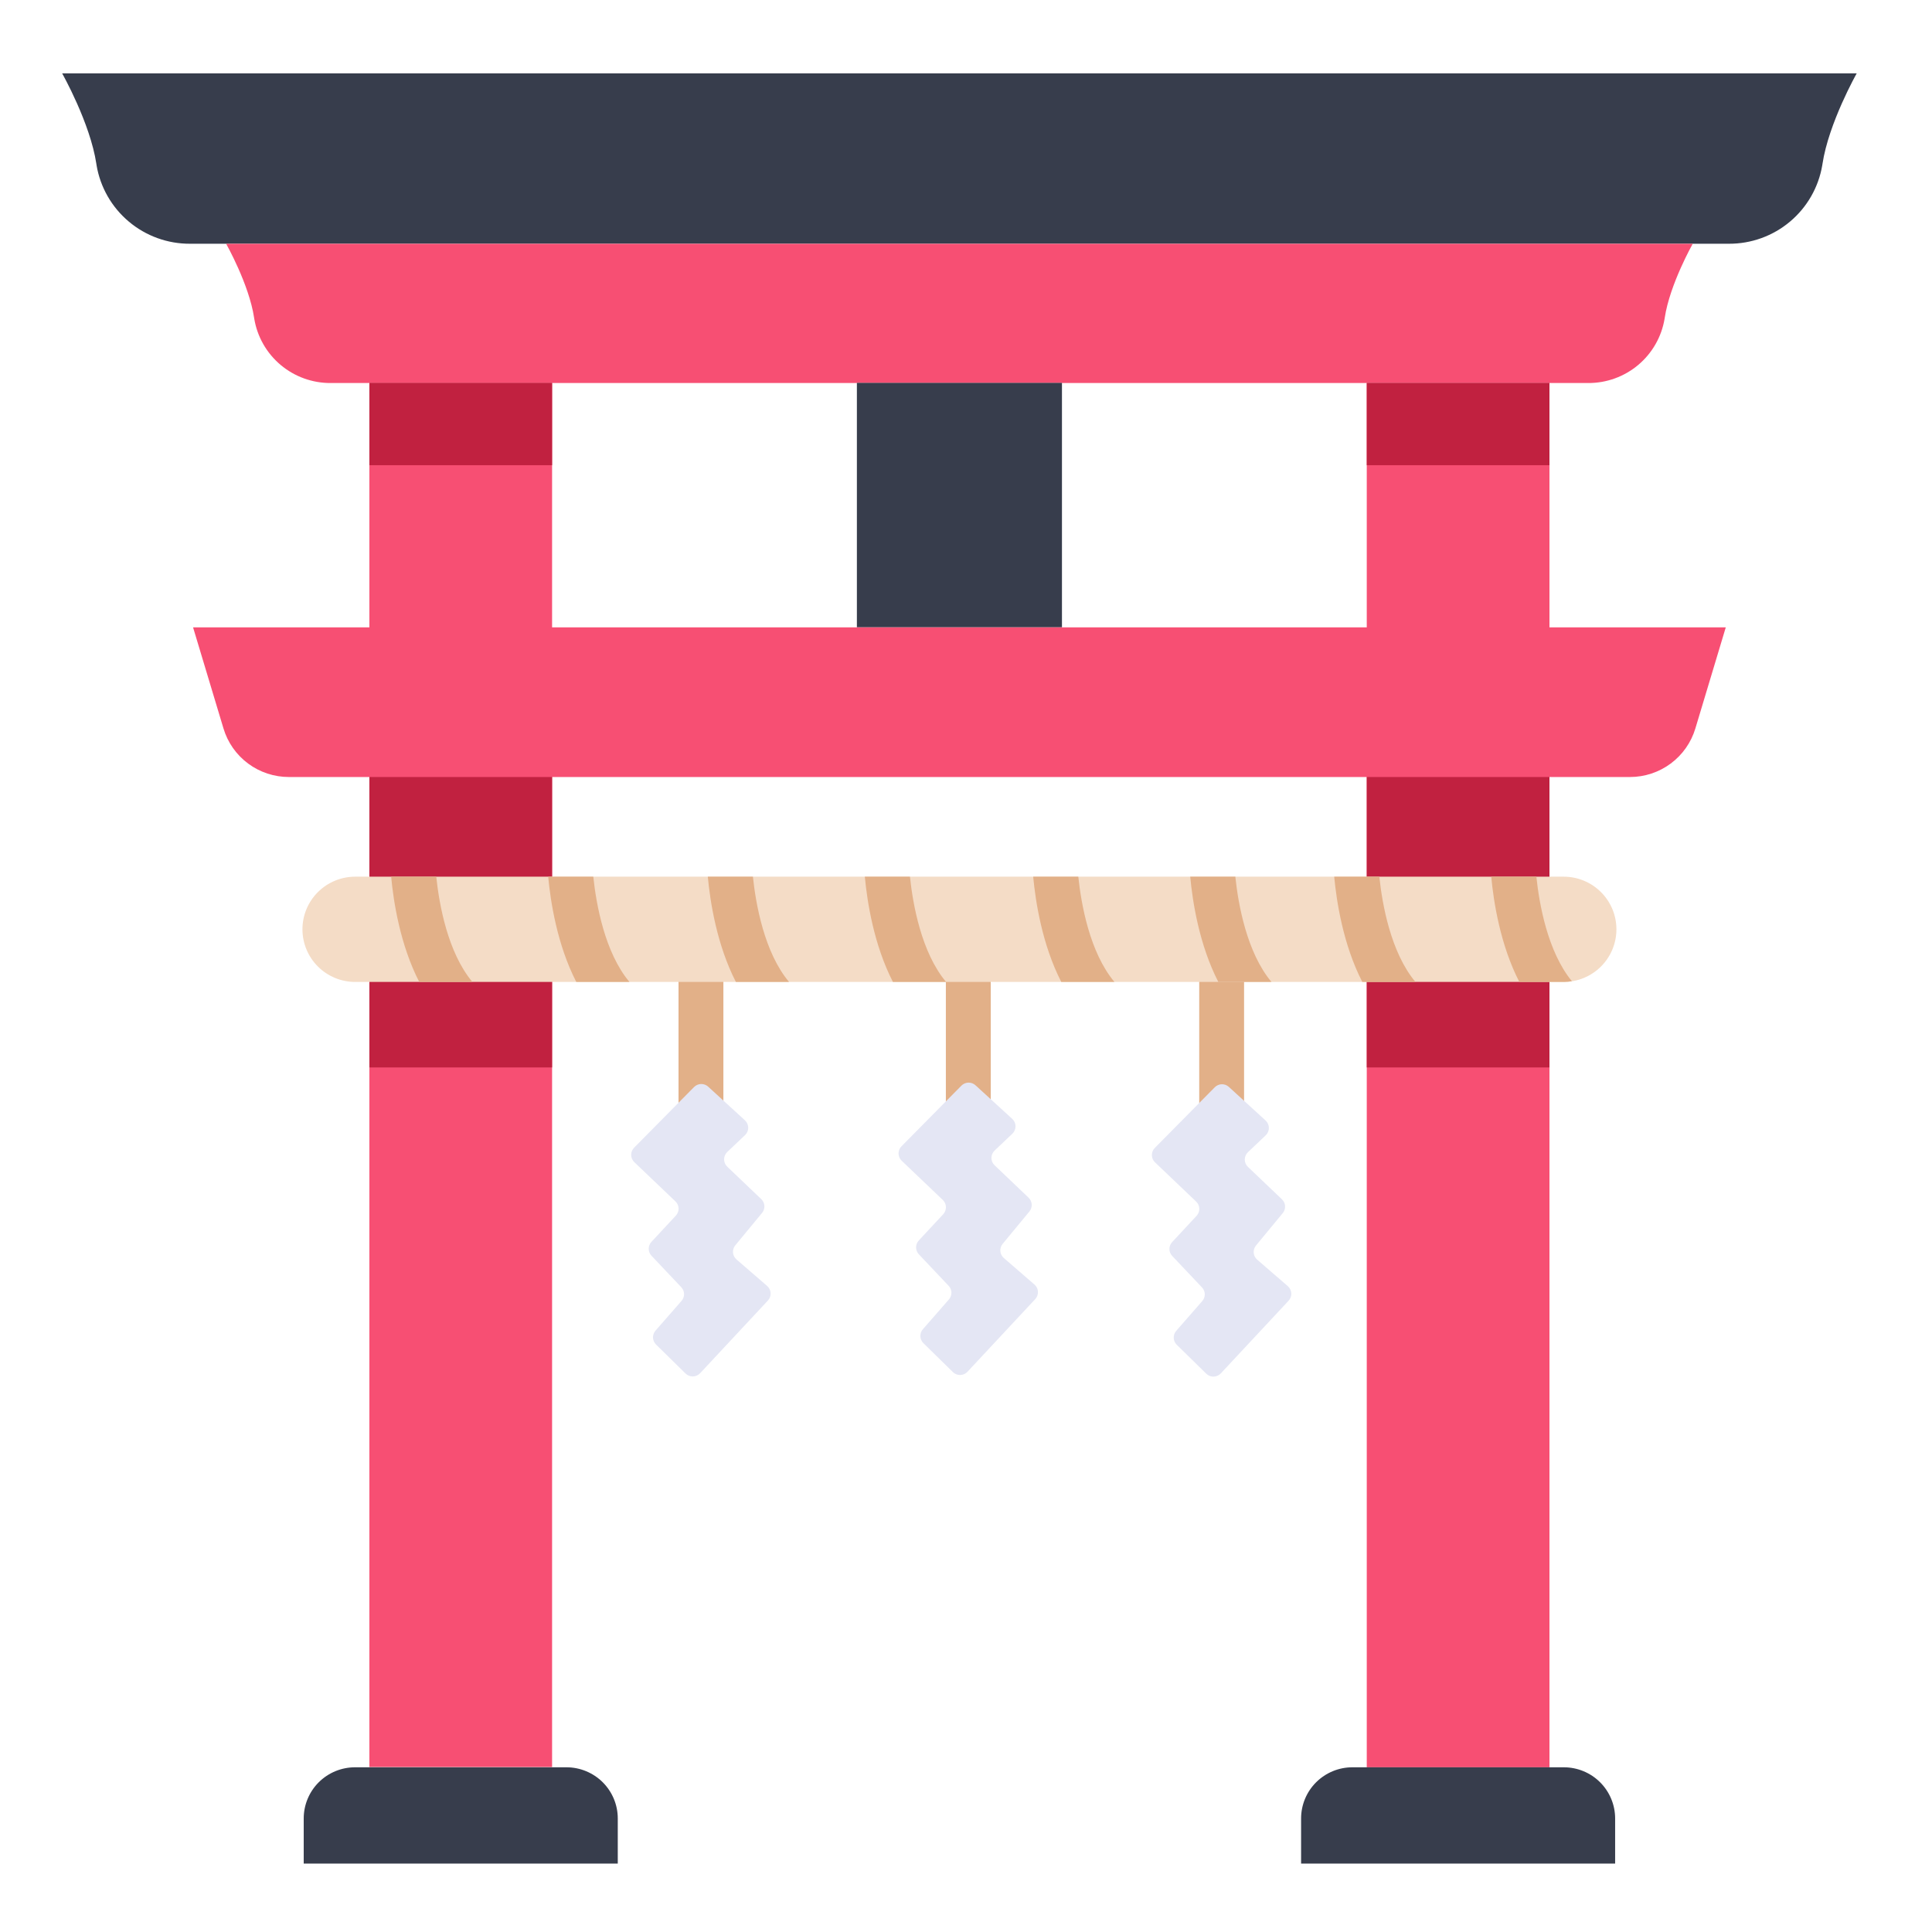 <svg width="99" height="99" viewBox="0 0 99 99" fill="none" xmlns="http://www.w3.org/2000/svg">
<path d="M28.29 19.619H18.928V90.547H28.29V19.619Z" fill="#F74F73"/>
<path d="M29.026 90.56H18.193C17.495 90.56 16.827 90.836 16.333 91.328C15.84 91.82 15.563 92.487 15.563 93.183V95.493H31.656V93.183C31.656 92.487 31.379 91.82 30.886 91.328C30.393 90.837 29.724 90.56 29.026 90.56Z" fill="#373D4C"/>
<path d="M70.036 90.56H79.398L79.398 19.631H70.036L70.036 90.56Z" fill="#F74F73"/>
<path d="M69.3 90.56H80.133C80.831 90.56 81.5 90.836 81.993 91.328C82.486 91.82 82.763 92.487 82.763 93.183V95.493H66.671V93.183C66.671 92.487 66.948 91.82 67.441 91.328C67.934 90.837 68.603 90.56 69.3 90.56Z" fill="#373D4C"/>
<path d="M28.29 36.215H18.928V54.698H28.29V36.215Z" fill="#C12140"/>
<path d="M79.398 36.215H70.036V54.698H79.398V36.215Z" fill="#C12140"/>
<path d="M49.618 58.598C49.313 58.598 49.021 58.477 48.805 58.262C48.589 58.047 48.468 57.755 48.468 57.451V47.533C48.468 47.229 48.589 46.938 48.805 46.722C49.021 46.508 49.313 46.387 49.618 46.387C49.923 46.387 50.215 46.508 50.431 46.722C50.646 46.938 50.767 47.229 50.767 47.533V57.451C50.767 57.755 50.646 58.047 50.431 58.262C50.215 58.477 49.923 58.598 49.618 58.598Z" fill="#E2B088"/>
<path d="M62.6 58.693C62.295 58.693 62.003 58.572 61.787 58.357C61.572 58.142 61.451 57.85 61.451 57.546V47.628C61.451 47.324 61.572 47.032 61.787 46.818C62.003 46.602 62.295 46.482 62.6 46.482C62.905 46.482 63.197 46.602 63.413 46.818C63.628 47.032 63.749 47.324 63.749 47.628V57.546C63.749 57.85 63.628 58.142 63.413 58.357C63.197 58.572 62.905 58.693 62.6 58.693Z" fill="#E2B088"/>
<path d="M35.918 58.693C35.614 58.693 35.321 58.572 35.106 58.357C34.89 58.142 34.769 57.85 34.769 57.546V47.628C34.769 47.324 34.89 47.032 35.106 46.818C35.321 46.602 35.614 46.482 35.918 46.482C36.223 46.482 36.516 46.602 36.731 46.818C36.947 47.032 37.068 47.324 37.068 47.628V57.546C37.068 57.85 36.947 58.142 36.731 58.357C36.516 58.572 36.223 58.693 35.918 58.693Z" fill="#E2B088"/>
<path d="M49.987 55.612L51.87 57.334C51.922 57.382 51.964 57.44 51.993 57.505C52.022 57.57 52.038 57.64 52.038 57.711C52.039 57.782 52.025 57.853 51.997 57.918C51.969 57.984 51.928 58.043 51.877 58.092L50.964 58.959C50.913 59.008 50.872 59.066 50.844 59.13C50.817 59.195 50.802 59.264 50.802 59.335C50.802 59.405 50.817 59.474 50.844 59.539C50.872 59.604 50.913 59.662 50.964 59.71L52.708 61.373C52.803 61.463 52.86 61.587 52.868 61.717C52.876 61.848 52.833 61.977 52.75 62.078L51.376 63.741C51.29 63.845 51.248 63.979 51.26 64.114C51.271 64.249 51.335 64.374 51.437 64.463L53.008 65.823C53.061 65.869 53.104 65.925 53.135 65.987C53.165 66.05 53.183 66.118 53.187 66.188C53.19 66.257 53.18 66.327 53.156 66.392C53.132 66.458 53.096 66.518 53.048 66.569L49.575 70.293C49.528 70.343 49.47 70.384 49.407 70.412C49.343 70.441 49.275 70.456 49.206 70.458C49.136 70.459 49.067 70.447 49.002 70.421C48.938 70.396 48.879 70.358 48.829 70.309L47.316 68.825C47.222 68.732 47.167 68.607 47.162 68.475C47.157 68.342 47.202 68.213 47.289 68.114L48.625 66.586C48.71 66.489 48.756 66.363 48.753 66.234C48.751 66.106 48.7 65.982 48.611 65.888L47.084 64.274C46.993 64.178 46.942 64.052 46.942 63.92C46.941 63.788 46.991 63.661 47.081 63.565L48.334 62.218C48.426 62.118 48.476 61.985 48.472 61.849C48.468 61.713 48.41 61.584 48.312 61.489L46.204 59.479C46.154 59.431 46.114 59.374 46.086 59.312C46.059 59.248 46.044 59.18 46.043 59.112C46.042 59.043 46.054 58.974 46.08 58.911C46.106 58.847 46.144 58.789 46.193 58.74L49.266 55.63C49.36 55.535 49.488 55.479 49.623 55.476C49.757 55.473 49.888 55.521 49.987 55.612Z" fill="#E4E6F4"/>
<path d="M62.969 55.695L64.852 57.417C64.904 57.465 64.946 57.523 64.975 57.588C65.004 57.653 65.02 57.724 65.02 57.795C65.021 57.866 65.007 57.936 64.979 58.002C64.952 58.067 64.911 58.126 64.859 58.175L63.946 59.042C63.895 59.091 63.854 59.149 63.827 59.213C63.799 59.278 63.785 59.347 63.785 59.418C63.785 59.488 63.799 59.557 63.827 59.622C63.854 59.687 63.895 59.745 63.946 59.793L65.69 61.456C65.785 61.546 65.842 61.669 65.85 61.8C65.858 61.931 65.816 62.06 65.732 62.161L64.359 63.824C64.272 63.928 64.231 64.062 64.242 64.197C64.253 64.332 64.317 64.457 64.419 64.546L65.991 65.906C66.043 65.952 66.086 66.008 66.117 66.07C66.147 66.133 66.165 66.201 66.169 66.271C66.172 66.34 66.162 66.41 66.138 66.475C66.115 66.541 66.078 66.601 66.03 66.652L62.557 70.376C62.51 70.426 62.453 70.467 62.389 70.496C62.326 70.524 62.257 70.54 62.188 70.541C62.118 70.543 62.049 70.53 61.984 70.504C61.92 70.479 61.861 70.441 61.812 70.392L60.299 68.908C60.204 68.815 60.149 68.69 60.144 68.558C60.139 68.425 60.185 68.296 60.272 68.197L61.607 66.669C61.692 66.572 61.738 66.446 61.736 66.317C61.733 66.189 61.682 66.065 61.594 65.972L60.066 64.357C59.975 64.261 59.924 64.135 59.924 64.003C59.923 63.871 59.973 63.744 60.063 63.648L61.316 62.301C61.409 62.201 61.459 62.068 61.455 61.932C61.45 61.796 61.393 61.667 61.294 61.572L59.186 59.562C59.136 59.514 59.096 59.458 59.068 59.395C59.041 59.331 59.026 59.263 59.025 59.195C59.024 59.126 59.037 59.057 59.062 58.994C59.088 58.93 59.126 58.872 59.175 58.823L62.248 55.714C62.343 55.618 62.471 55.563 62.605 55.559C62.74 55.556 62.87 55.605 62.969 55.695Z" fill="#E4E6F4"/>
<path d="M36.289 55.684L38.171 57.406C38.224 57.454 38.266 57.513 38.295 57.578C38.324 57.643 38.339 57.713 38.34 57.784C38.34 57.855 38.327 57.926 38.299 57.991C38.271 58.057 38.23 58.116 38.178 58.165L37.265 59.032C37.214 59.08 37.174 59.138 37.146 59.203C37.118 59.267 37.104 59.337 37.104 59.407C37.104 59.477 37.118 59.547 37.146 59.611C37.174 59.676 37.214 59.734 37.265 59.783L39.009 61.446C39.104 61.536 39.161 61.659 39.169 61.79C39.177 61.921 39.135 62.05 39.051 62.151L37.678 63.813C37.592 63.918 37.55 64.052 37.561 64.187C37.572 64.322 37.636 64.447 37.738 64.535L39.31 65.896C39.362 65.942 39.405 65.998 39.436 66.06C39.467 66.123 39.484 66.191 39.488 66.26C39.492 66.33 39.481 66.4 39.458 66.465C39.434 66.531 39.397 66.591 39.35 66.641L35.877 70.366C35.829 70.417 35.772 70.458 35.708 70.486C35.645 70.515 35.576 70.53 35.507 70.532C35.437 70.533 35.367 70.521 35.303 70.495C35.238 70.469 35.179 70.431 35.129 70.382L33.617 68.897C33.522 68.804 33.467 68.679 33.461 68.547C33.456 68.415 33.502 68.286 33.589 68.186L34.925 66.658C35.01 66.561 35.056 66.436 35.053 66.307C35.05 66.178 35 66.055 34.911 65.961L33.383 64.346C33.293 64.251 33.242 64.124 33.242 63.992C33.241 63.86 33.291 63.733 33.38 63.637L34.633 62.29C34.726 62.19 34.776 62.057 34.772 61.921C34.768 61.785 34.71 61.656 34.611 61.562L32.503 59.551C32.453 59.503 32.413 59.446 32.386 59.383C32.358 59.32 32.344 59.252 32.343 59.184C32.342 59.115 32.354 59.046 32.38 58.983C32.406 58.919 32.444 58.861 32.492 58.812L35.565 55.702C35.66 55.606 35.789 55.551 35.924 55.547C36.059 55.544 36.19 55.593 36.289 55.684Z" fill="#E4E6F4"/>
<path d="M3.185 3.76C3.185 3.76 4.622 6.3 4.938 8.398C4.941 8.419 4.944 8.44 4.947 8.461C5.136 9.591 5.722 10.617 6.601 11.355C7.479 12.094 8.592 12.496 9.741 12.49H88.585C89.734 12.496 90.847 12.094 91.725 11.355C92.603 10.617 93.189 9.591 93.378 8.461C93.382 8.44 93.385 8.419 93.388 8.398C93.705 6.3 95.142 3.76 95.142 3.76H3.185Z" fill="#373D4C"/>
<path d="M11.588 12.492C11.588 12.492 12.763 14.568 13.021 16.283C13.024 16.3 13.026 16.317 13.029 16.334C13.183 17.258 13.662 18.096 14.38 18.7C15.098 19.303 16.008 19.632 16.946 19.627H81.38C82.319 19.632 83.229 19.303 83.946 18.7C84.664 18.096 85.143 17.258 85.297 16.334C85.3 16.317 85.303 16.3 85.305 16.283C85.564 14.568 86.739 12.492 86.739 12.492H11.588Z" fill="#F74F73"/>
<path d="M54.417 19.619H43.909V32.144H54.417V19.619Z" fill="#373D4C"/>
<path d="M80.125 44.923H18.202C17.485 44.923 16.797 45.207 16.29 45.713C15.783 46.219 15.498 46.905 15.498 47.62C15.498 48.335 15.783 49.021 16.29 49.527C16.797 50.033 17.485 50.317 18.202 50.317H80.125C80.842 50.317 81.53 50.033 82.037 49.527C82.544 49.021 82.829 48.335 82.829 47.62C82.829 46.905 82.544 46.219 82.037 45.713C81.53 45.207 80.842 44.923 80.125 44.923Z" fill="#F4DCC6"/>
<path d="M21.483 50.317H24.207C22.939 48.804 22.503 46.332 22.355 44.923H20.044C20.162 46.197 20.504 48.414 21.483 50.317Z" fill="#E2B088"/>
<path d="M29.53 50.317H32.254C30.986 48.804 30.551 46.331 30.402 44.923H28.091C28.209 46.197 28.551 48.414 29.53 50.317Z" fill="#E2B088"/>
<path d="M37.709 50.317H40.432C39.165 48.804 38.729 46.331 38.581 44.923H36.27C36.388 46.197 36.73 48.414 37.709 50.317Z" fill="#E2B088"/>
<path d="M45.756 50.317H48.479C47.211 48.804 46.776 46.331 46.628 44.923H44.316C44.435 46.197 44.776 48.414 45.756 50.317Z" fill="#E2B088"/>
<path d="M54.383 50.317H57.106C55.838 48.804 55.403 46.331 55.255 44.923H52.943C53.062 46.197 53.404 48.414 54.383 50.317Z" fill="#E2B088"/>
<path d="M62.43 50.317H65.153C63.885 48.804 63.45 46.332 63.301 44.923H60.99C61.108 46.197 61.45 48.414 62.43 50.317Z" fill="#E2B088"/>
<path d="M69.808 50.317H72.531C71.263 48.804 70.828 46.331 70.68 44.923H68.368C68.487 46.197 68.828 48.414 69.808 50.317Z" fill="#E2B088"/>
<path d="M77.854 50.317H80.124C80.266 50.316 80.408 50.303 80.548 50.28C79.303 48.765 78.873 46.32 78.727 44.923H76.415C76.533 46.197 76.875 48.414 77.854 50.317Z" fill="#E2B088"/>
<path d="M79.398 19.619H70.036V23.838H79.398V19.619Z" fill="#C12140"/>
<path d="M28.29 19.619H18.928V23.838H28.29V19.619Z" fill="#C12140"/>
<path d="M49.163 32.147H9.893L11.452 37.33C11.668 38.049 12.111 38.679 12.715 39.127C13.318 39.575 14.051 39.816 14.803 39.816H83.523C84.275 39.816 85.008 39.574 85.611 39.126C86.215 38.678 86.658 38.048 86.874 37.329L88.433 32.146L49.163 32.147Z" fill="#F74F73"/>
</svg>
